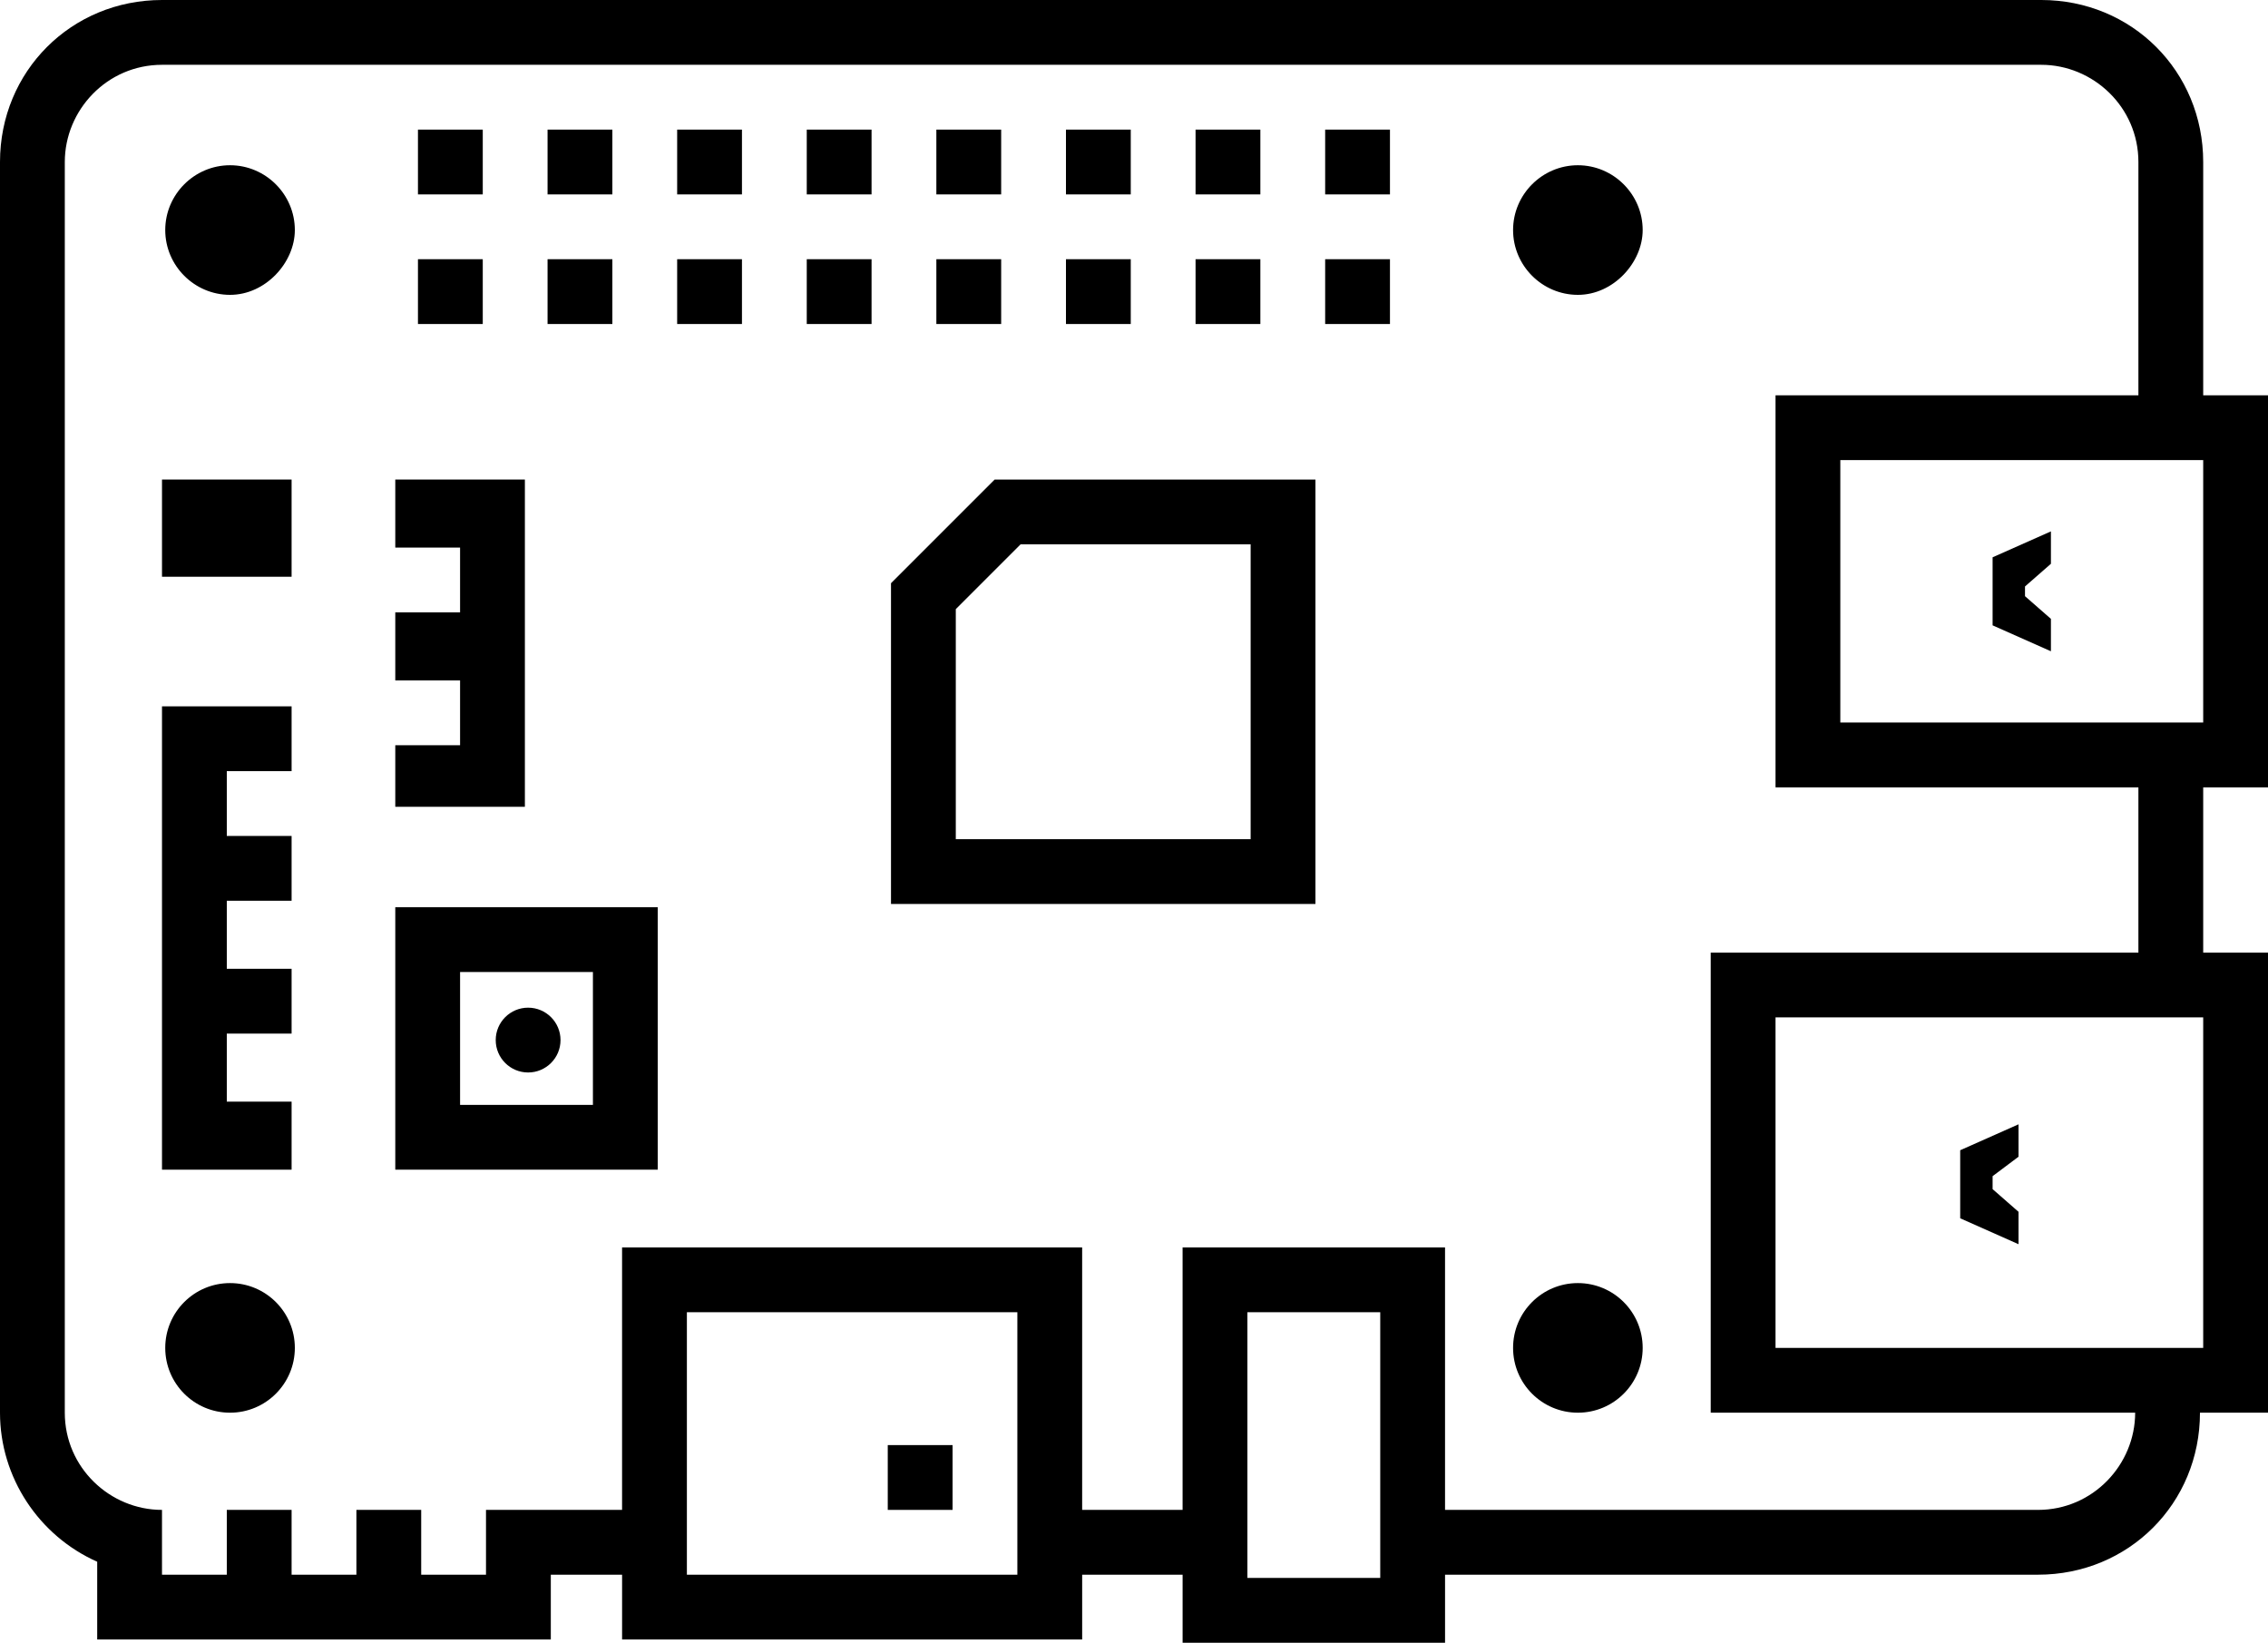 <?xml version="1.0" encoding="UTF-8" standalone="no"?>
<svg
   xmlns:dc="http://purl.org/dc/elements/1.1/"
   xmlns:cc="http://creativecommons.org/ns#"
   xmlns:rdf="http://www.w3.org/1999/02/22-rdf-syntax-ns#"
   xmlns:svg="http://www.w3.org/2000/svg"
   xmlns="http://www.w3.org/2000/svg"
   xmlns:sodipodi="http://sodipodi.sourceforge.net/DTD/sodipodi-0.dtd"
   xmlns:inkscape="http://www.inkscape.org/namespaces/inkscape"
   inkscape:version="1.0 (4035a4fb49, 2020-05-01)"
   height="50.7"
   width="70"
   sodipodi:docname="raspberrypi.svg"
   id="svg186"
   xml:space="preserve"
   viewBox="0 0 70 50.7"
   y="0px"
   x="0px"
   version="1.1"><defs
     id="defs190" /><sodipodi:namedview
     inkscape:current-layer="svg186"
     inkscape:window-maximized="1"
     inkscape:window-y="0"
     inkscape:window-x="0"
     inkscape:cy="37.8"
     inkscape:cx="35"
     inkscape:zoom="9.704"
     showgrid="false"
     id="namedview188"
     inkscape:window-height="1410"
     inkscape:window-width="3440"
     inkscape:pageshadow="2"
     inkscape:pageopacity="0"
     guidetolerance="10"
     gridtolerance="10"
     objecttolerance="10"
     borderopacity="1"
     bordercolor="#666666"
     pagecolor="#ffffff" /><g
     transform="translate(-15,-24.7)"
     id="g180"><path
       id="path120"
       d="m 83,36.9 v -7.2 c 0,-2.8 -2.2,-5 -5,-5 H 20 c -2.8,0 -5,2.2 -5,5 v 38.6 c 0,2 1.2,3.8 3,4.6 v 0.4 2 h 2 2 2 2 2 2 2 v -2 h 2.2 v 2 h 2 10.2 2 v -2 h 3.1 v 0.1 2 h 2 4.1 2 v -2 -0.1 h 18.3 c 2.8,0 5,-2.2 5,-5 h 0.1 2 v -2 -10.2 -2 H 83 V 49 h 2 v -2 -8.1 -2 z M 36.2,73.3 v -2 -6.1 h 10.2 v 6.1 2 z m 21.4,0.1 h -4.1 v -0.1 -2 -6.1 h 4.1 v 6.1 z M 83,66.3 v 0 H 80.9 69.8 V 56.1 H 81 83 Z M 81,54.1 h -11.2 -2 v 2 10.2 2 h 2 11.1 c 0,1.6 -1.3,3 -3,3 H 59.6 v -6.1 -2 h -2 -4.1 -2 v 2 6.1 h -3.1 v -6.1 -2 h -2 -10.2 -2 v 2 6.1 H 30 v 2 h -2 v -2 h -2 v 2 h -2 v -2 h -2 v 2 h -2 v -2 c -1.6,0 -3,-1.3 -3,-3 V 29.7 c 0,-1.6 1.3,-3 3,-3 h 58 c 1.6,0 3,1.3 3,3 v 7.2 h -9.2 -2 v 2 8.1 2 h 2 9.2 z M 83,47 h -2 -9.2 v -8.1 h 9.2 2 z" /><circle
       id="circle122"
       r="1"
       cy="56.8"
       cx="31.3" /><rect
       id="rect124"
       height="3"
       width="4"
       y="39.5"
       x="20" /><polygon
       id="polygon126"
       points="22,56.6 24,56.6 24,54.6 22,54.6 22,52.5 24,52.5 24,50.5 22,50.5 22,48.5 24,48.5 24,46.5 20,46.5 20,60.8 24,60.8 24,58.7 22,58.7 " /><circle
       id="circle128"
       r="2"
       cy="66.3"
       cx="22.1" /><path
       id="path130"
       d="m 22.1,29.8 c -1.1,0 -2,0.9 -2,2 0,1.1 0.9,2 2,2 1.1,0 2,-1 2,-2 0,-1.1 -0.9,-2 -2,-2 z" /><rect
       id="rect132"
       height="2"
       width="2"
       y="28.7"
       x="47.9" /><rect
       id="rect134"
       height="2"
       width="2"
       y="32.7"
       x="47.9" /><rect
       id="rect136"
       height="2"
       width="2"
       y="28.7"
       x="43.9" /><rect
       id="rect138"
       height="2"
       width="2"
       y="28.7"
       x="27.9" /><rect
       id="rect140"
       height="2"
       width="2"
       y="32.7"
       x="27.9" /><polygon
       id="polygon142"
       points="27.2,41.6 29.2,41.6 29.2,43.6 27.2,43.6 27.2,45.7 29.2,45.7 29.2,47.7 27.2,47.7 27.2,49.6 31.2,49.6 31.2,39.5 27.2,39.5 " /><path
       id="path144"
       d="m 27.2,60.8 h 8.1 v -8.1 h -8.1 c 0,0 0,8.1 0,8.1 z m 2,-6.1 h 4.1 v 4.1 h -4.1 c 0,0 0,-4.1 0,-4.1 z" /><rect
       id="rect146"
       height="2"
       width="2"
       y="32.7"
       x="31.9" /><rect
       id="rect148"
       height="2"
       width="2"
       y="28.7"
       x="31.9" /><rect
       id="rect150"
       height="2"
       width="2"
       y="32.7"
       x="35.9" /><rect
       id="rect152"
       height="2"
       width="2"
       y="28.7"
       x="35.9" /><rect
       id="rect154"
       height="2"
       width="2"
       y="32.7"
       x="39.9" /><rect
       id="rect156"
       height="2"
       width="2"
       y="28.7"
       x="39.9" /><rect
       id="rect158"
       height="2"
       width="2"
       y="32.7"
       x="43.9" /><rect
       id="rect160"
       height="2"
       width="2"
       y="69.3"
       x="42.4" /><path
       id="path162"
       d="m 46.5,39.5 h -0.8 l -0.6,0.6 -2,2 -0.6,0.6 v 0.8 7.1 2 h 2 9.1 2 v -2 -9.1 -2 h -2 c 0,0 -7.1,0 -7.1,0 z m 7.1,11.1 h -9.1 v -7.1 l 2,-2 h 7.1 z" /><rect
       id="rect164"
       height="2"
       width="2"
       y="32.7"
       x="51.9" /><rect
       id="rect166"
       height="2"
       width="2"
       y="28.7"
       x="51.9" /><rect
       id="rect168"
       height="2"
       width="2"
       y="32.7"
       x="55.9" /><rect
       id="rect170"
       height="2"
       width="2"
       y="28.7"
       x="55.9" /><circle
       id="circle172"
       r="2"
       cy="66.3"
       cx="63.7" /><path
       id="path174"
       d="m 63.7,29.8 c -1.1,0 -2,0.9 -2,2 0,1.1 0.9,2 2,2 1.1,0 2,-1 2,-2 0,-1.1 -0.9,-2 -2,-2 z" /><polygon
       id="polygon176"
       points="78.3,43.8 77.5,43.1 77.5,42.8 78.3,42.1 78.3,41.1 76.5,41.9 76.5,44 78.3,44.8 " /><polygon
       id="polygon178"
       points="77.3,62.1 76.5,61.4 76.5,61 77.3,60.4 77.3,59.4 75.5,60.2 75.5,62.3 77.3,63.1 " /></g></svg>
